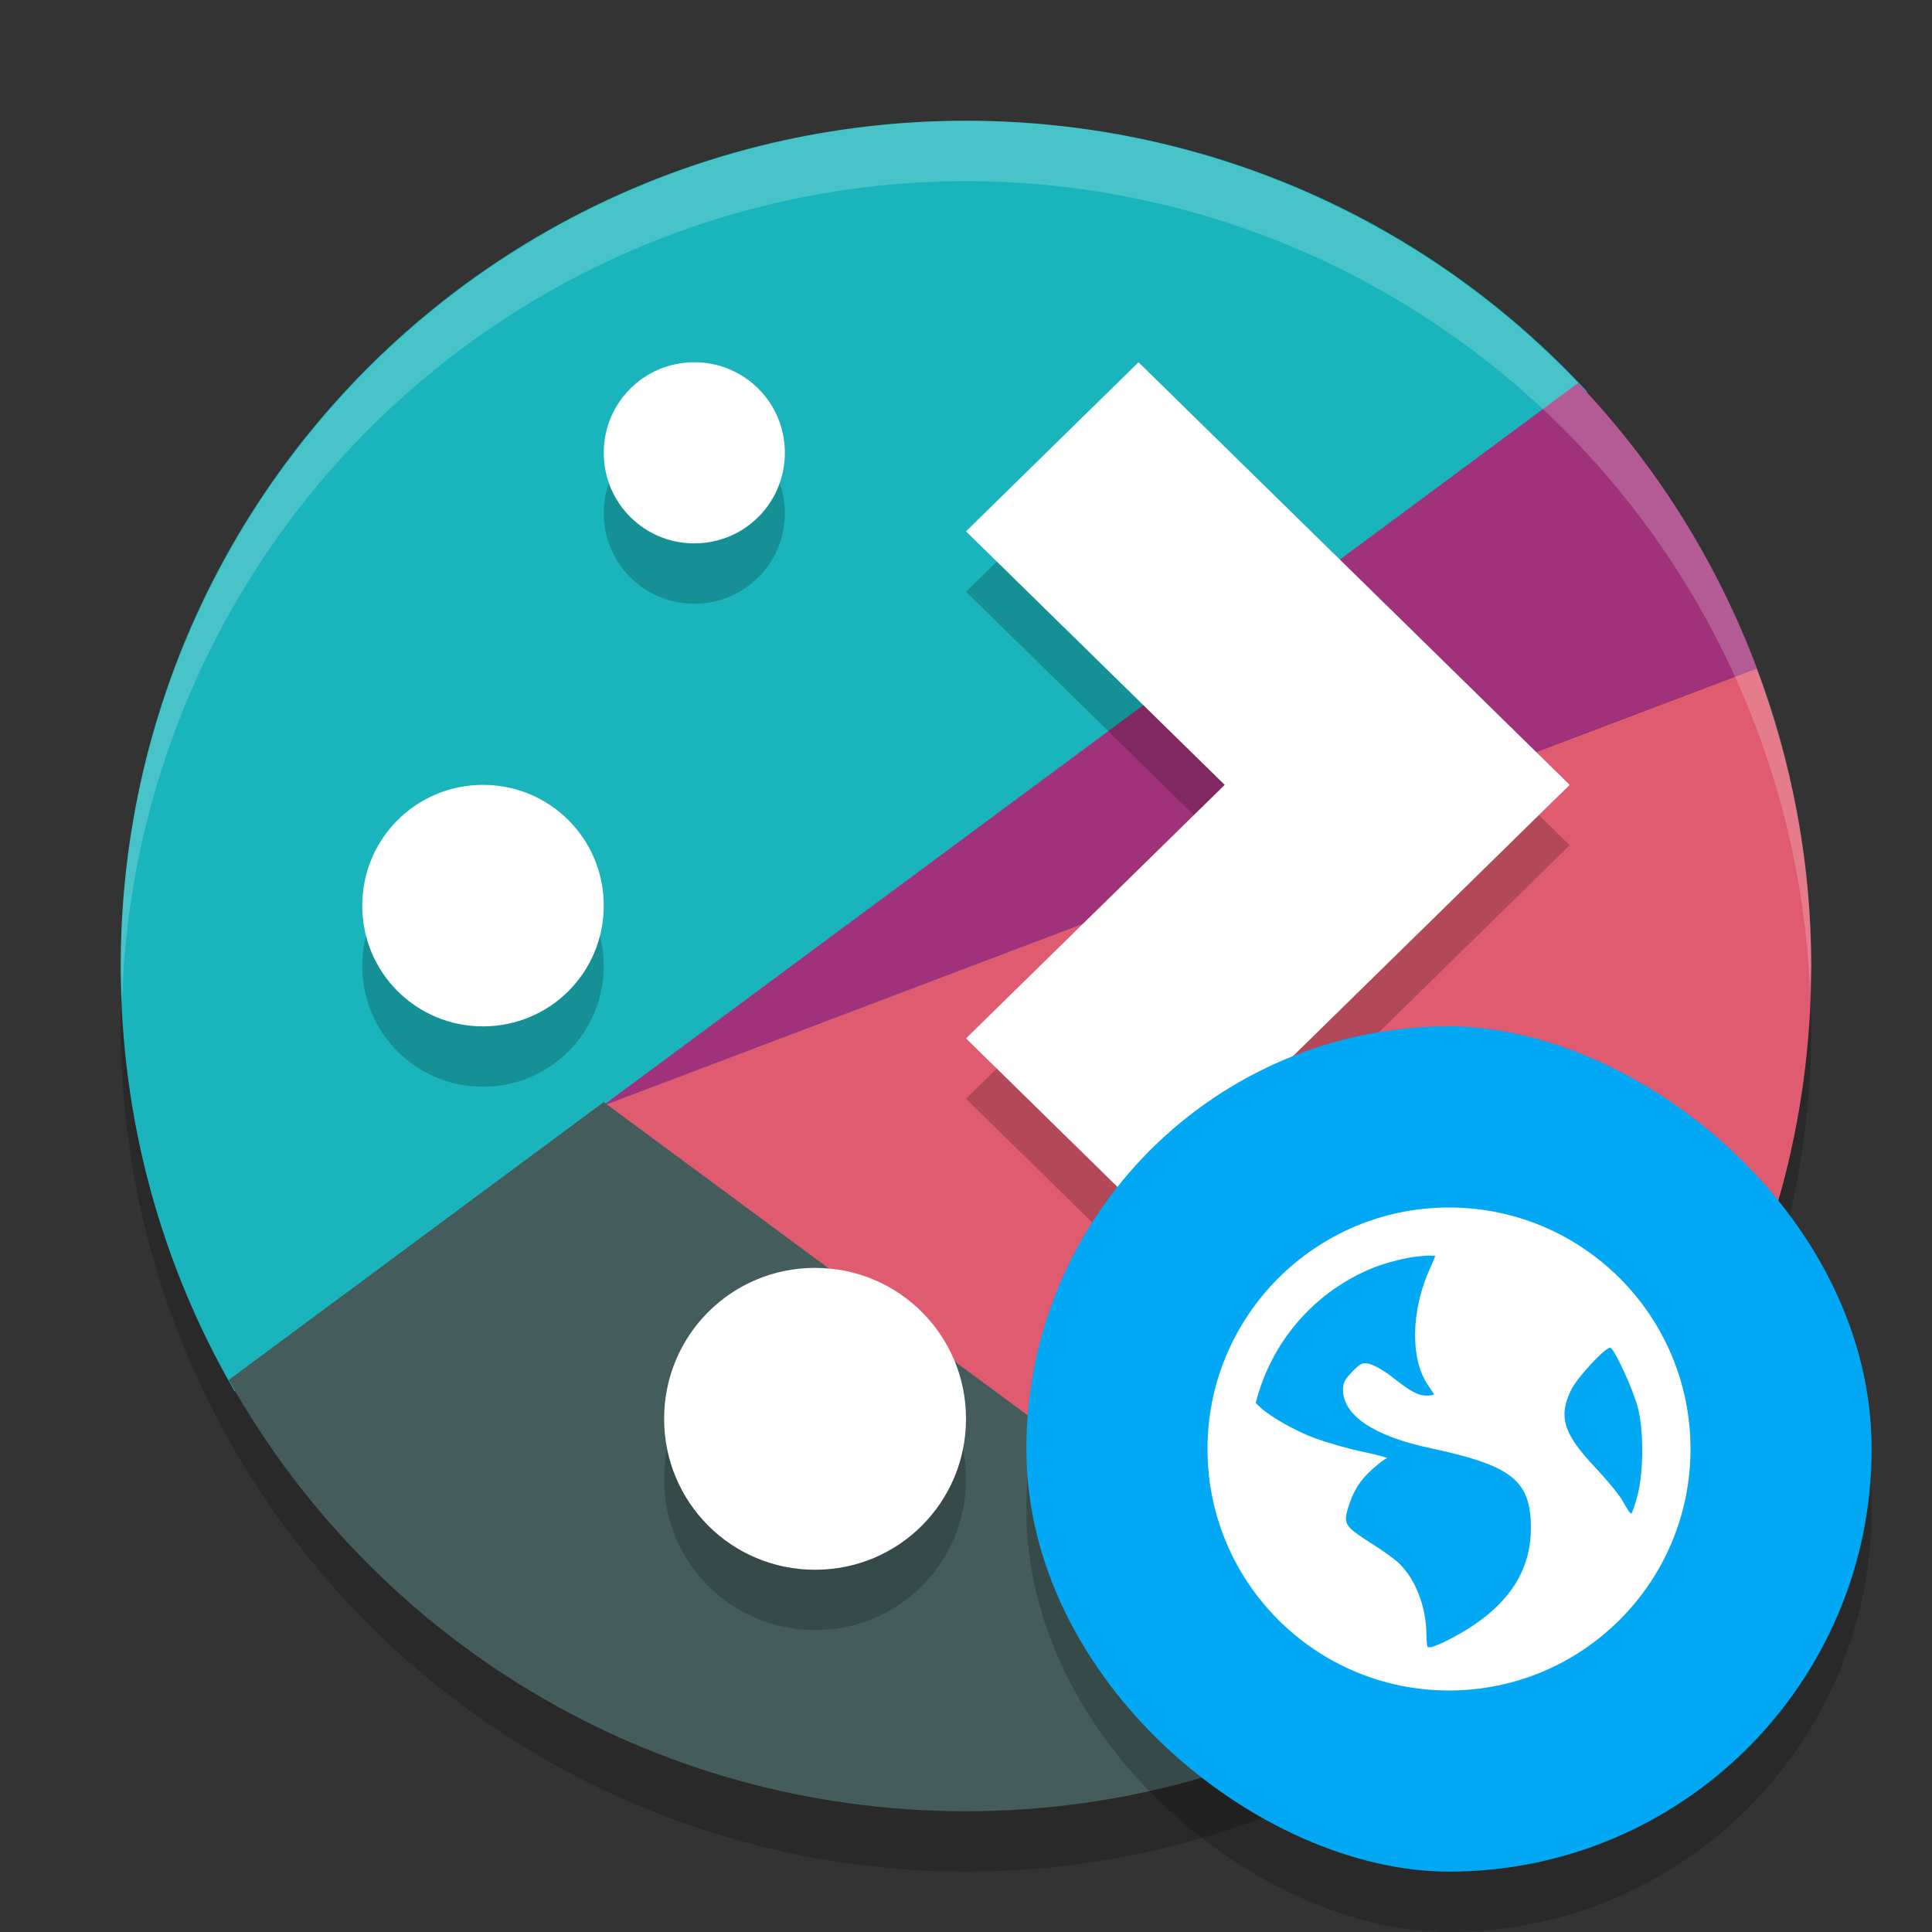 <?xml version="1.0" encoding="UTF-8"?>
<svg width="32" height="32" version="1" xmlns="http://www.w3.org/2000/svg">
 <rect width="100%" height="100%" fill="#333333" stroke="none"/>
 <g id="plasma-browser-integration">
  <rect width="32" height="32" opacity=".001"/>
  <circle cx="16" cy="17" r="14" opacity=".2"/>
  <path d="m16 2c-7.756 0-14 6.244-14 14 0 2.572 0.687 4.978 1.887 7.045 14.455 0.502 21.913-15.445 22.4-16.559-2.554-2.762-6.212-4.486-10.288-4.486z" fill="#1ab5bc"/>
  <path d="m29.096 11.071-19.12 7.245 13.141 9.737c4.121-2.431 6.882-6.903 6.882-12.053 0-1.739-0.329-3.395-0.904-4.929z" fill="#df5b6f"/>
  <path d="m9.999 18.254-6.21 4.602c2.393 4.267 6.951 7.144 12.21 7.144 2.639 0 5.093-0.736 7.196-1.995z" fill="#445c5c"/>
  <path d="m26.138 6.344-16.16 11.974 19.119-7.246c-0.666-1.778-1.676-3.381-2.959-4.728z" fill="#9f327b"/>
  <path d="m11.5 7c-0.831 0-1.5 0.669-1.5 1.5s0.669 1.5 1.5 1.5 1.5-0.669 1.5-1.5-0.669-1.5-1.5-1.5zm7.357 0-2.857 2.801 4.285 4.199-4.285 4.199 2.857 2.801 4.285-4.199 2.857-2.801-2.857-2.801zm-10.857 7c-1.108 0-2 0.892-2 2 0 1.108 0.892 2 2 2 1.108 0 2-0.892 2-2 0-1.108-0.892-2-2-2zm5.5 8c-1.385 0-2.5 1.115-2.5 2.5s1.115 2.5 2.5 2.5 2.5-1.115 2.5-2.5-1.115-2.5-2.5-2.5z" opacity=".2"/>
  <path d="m11.5 6c-0.831 0-1.5 0.669-1.5 1.5s0.669 1.5 1.5 1.5 1.5-0.669 1.5-1.5-0.669-1.5-1.5-1.5zm7.357 0-2.857 2.801 4.285 4.199-4.285 4.199 2.857 2.801 4.285-4.199 2.857-2.801-2.857-2.801zm-10.857 7c-1.108 0-2 0.892-2 2 0 1.108 0.892 2 2 2 1.108 0 2-0.892 2-2 0-1.108-0.892-2-2-2zm5.5 8c-1.385 0-2.5 1.115-2.5 2.5s1.115 2.5 2.5 2.5 2.5-1.115 2.5-2.5-1.115-2.5-2.5-2.5z" fill="#fff"/>
  <path d="M 16,2 A 14,14 0 0 0 2,16 14,14 0 0 0 2.021,16.586 14,14 0 0 1 16,3 14,14 0 0 1 29.979,16.414 14,14 0 0 0 30,16 14,14 0 0 0 16,2 Z" fill="#fff" opacity=".2"/>
  <rect transform="matrix(0,-1,-1,0,0,0)" x="-32" y="-31" width="14" height="14" rx="7" ry="7" opacity=".2"/>
  <rect transform="matrix(0,-1,-1,0,0,0)" x="-31" y="-31" width="14" height="14" rx="7" ry="7" fill="#02a8f3"/>
  <path d="m24 20c-2.209 0-4 1.791-4 4 0 2.209 1.791 4 4 4 2.209 0 4-1.791 4-4 0-2.209-1.791-4-4-4zm-0.374 0.798c0.044-0.005 0.098 0.003 0.142 0 0.005 0.021-0.031 0.096-0.08 0.204-0.316 0.691-0.335 1.499-0.041 1.931 0.053 0.078 0.102 0.153 0.102 0.163 0 0.01-0.057 0.02-0.122 0.02-0.152 1e-6 -0.296-0.092-0.59-0.325-0.131-0.103-0.3-0.19-0.366-0.203-0.103-0.021-0.131-0.012-0.264 0.122-0.124 0.124-0.163 0.192-0.163 0.305 0 0.431 0.512 0.773 1.464 0.975 1.292 0.274 1.61 0.52 1.646 1.199 0.045 0.852-0.409 1.495-1.402 1.992-0.119 0.059-0.194 0.083-0.244 0.102-0.022-0.002-0.04 0.002-0.062 0-0.008-0.026-0.02-0.087-0.02-0.203 0-0.453-0.178-0.919-0.447-1.18-0.072-0.07-0.274-0.218-0.447-0.325-0.173-0.107-0.348-0.231-0.387-0.284-0.064-0.088-0.069-0.142-0.02-0.305 0.09-0.297 0.197-0.464 0.406-0.652 0.11-0.098 0.219-0.18 0.244-0.182 0.024-0.002-0.14-0.052-0.386-0.102-0.246-0.05-0.607-0.156-0.794-0.223-0.341-0.123-0.8-0.382-0.976-0.57-0.007-8e-3 -0.014-0.013-0.02-0.02 0.251-1.001 0.956-1.82 1.891-2.216 0.196-0.083 0.397-0.139 0.61-0.183 0.106-0.022 0.216-0.03 0.325-0.041zm3.05 1.525c0.076 0.047 0.365 0.672 0.448 0.977 0.106 0.393 0.099 1.073 0 1.463-0.038 0.149-0.086 0.287-0.102 0.305-0.016 0.017-0.075-0.081-0.143-0.202-0.068-0.121-0.285-0.378-0.466-0.57-0.523-0.552-0.606-0.84-0.387-1.28 0.111-0.222 0.592-0.729 0.651-0.692z" fill="#fff"/>
 </g>
 <g id="22-22-plasma-browser-integration" transform="translate(27,5)">
  <rect x="5" y="5" width="22" height="22" opacity=".001"/>
  <path d="m11 7c-0.554 0-1 0.446-1 1s0.446 1 1 1 1-0.446 1-1-0.446-1-1-1zm6.285 0-2.285 2.201 3.428 3.299-3.428 3.299 2.285 2.201 3.43-3.299 2.285-2.201-2.285-2.201zm-8.785 6c-0.831 0-1.5 0.669-1.5 1.5 0 0.831 0.669 1.5 1.5 1.5 0.831 0 1.5-0.669 1.5-1.5 0-0.831-0.669-1.5-1.5-1.5zm12.5 4c-2.209 0-4 1.791-4 4 0 2.209 1.791 4 4 4 2.209 0 4-1.791 4-4 0-2.209-1.791-4-4-4zm-0.375 0.797c0.044-0.005 0.099 0.003 0.143 0 0.005 0.021-0.03 0.097-0.08 0.205-0.316 0.691-0.334 1.499-0.041 1.932 0.053 0.078 0.102 0.152 0.102 0.162 0 0.01-0.058 0.02-0.123 0.02-0.152 1e-6 -0.296-0.092-0.59-0.324-0.131-0.103-0.299-0.19-0.365-0.203-0.103-0.021-0.13-0.012-0.264 0.121-0.124 0.124-0.162 0.193-0.162 0.307 0 0.431 0.511 0.773 1.463 0.975 1.292 0.274 1.611 0.52 1.647 1.199 0.045 0.852-0.409 1.495-1.402 1.992-0.119 0.059-0.194 0.082-0.244 0.102-0.022-0.002-0.039 0.002-0.061 0-0.008-0.026-0.021-0.087-0.021-0.203 0-0.453-0.176-0.919-0.445-1.18-0.072-0.07-0.274-0.217-0.447-0.324-0.173-0.107-0.348-0.232-0.387-0.285-0.064-0.088-0.069-0.142-0.02-0.305 0.09-0.297 0.197-0.463 0.406-0.65 0.11-0.098 0.22-0.182 0.244-0.184 0.024-0.002-0.14-0.051-0.387-0.102-0.246-0.05-0.607-0.155-0.793-0.223-0.341-0.123-0.801-0.383-0.977-0.57-0.007-8e-3 -0.013-0.012-0.02-0.02 0.251-1.001 0.956-1.822 1.891-2.217 0.196-0.083 0.397-0.138 0.609-0.182 0.106-0.022 0.215-0.032 0.324-0.043zm-7.625 1.203c-1.108 0-2 0.892-2 2s0.892 2 2 2 2-0.892 2-2-0.892-2-2-2zm10.676 0.322c0.076 0.047 0.365 0.672 0.447 0.977 0.106 0.393 0.099 1.072 0 1.463-0.038 0.149-0.086 0.287-0.102 0.305-0.016 0.017-0.074-0.08-0.143-0.201-0.068-0.121-0.286-0.379-0.467-0.57-0.523-0.552-0.606-0.839-0.387-1.279 0.111-0.222 0.591-0.73 0.65-0.693z" fill="#dfdfdf"/>
 </g>
</svg>
